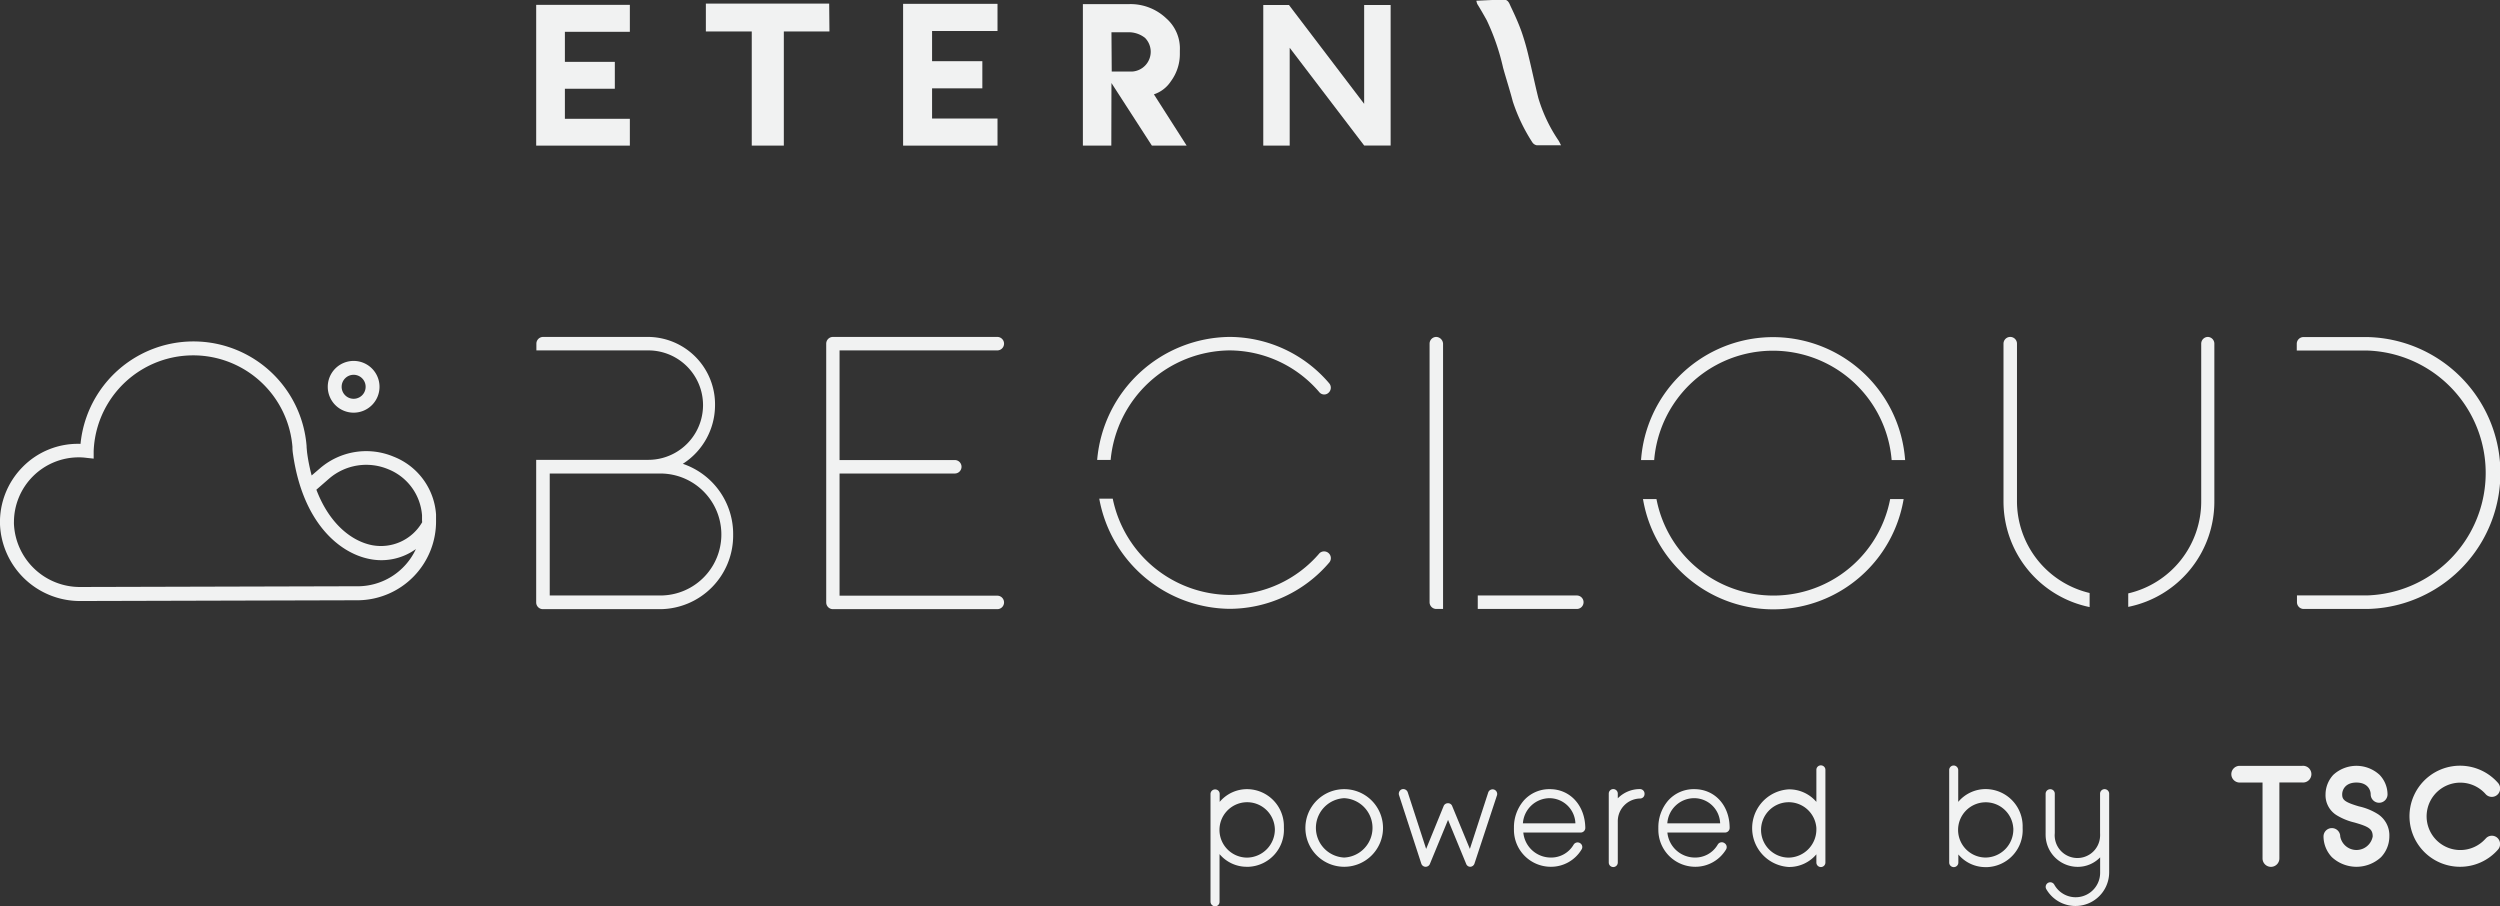 <svg id="becloud_logo" data-name="becloud logo" xmlns="http://www.w3.org/2000/svg" viewBox="0 0 371 134.5"><rect x="0" y="0" width="371" height="134.5" fill="#333333" stroke="none"/><defs><style>.cls-1{fill:#f1f2f2;}</style></defs><path class="cls-1" d="M58.42,67.77a10.51,10.51,0,0,0-10.9,1.7l-1.27,1.09a26.67,26.67,0,0,1-.65-3.2c-.05-.34-.07-.69-.1-1v-.15a16.84,16.84,0,0,0-33.55-.34A11.47,11.47,0,0,0,3.3,69.36,11.63,11.63,0,0,0,0,77.84a11.87,11.87,0,0,0,11.9,11.35l40.89-.11h.34A11.7,11.7,0,0,0,64.71,77.25c0-.3,0-.59,0-.89A9.94,9.94,0,0,0,58.42,67.77ZM52.81,87l-40.9.11a9.8,9.8,0,0,1-9.84-9.35,2.44,2.44,0,0,1,0-.27,9.62,9.62,0,0,1,9.62-9.62h0a8.23,8.23,0,0,1,1.1.07l1.11.12,0-1.11a14.78,14.78,0,0,1,29.5-.64v.15c0,.39.06.79.12,1.18C45,77.53,50.27,82,54.72,82.93a8.78,8.78,0,0,0,7-1.45A9.54,9.54,0,0,1,52.81,87Zm9.84-9.5a7.07,7.07,0,0,1-7.51,3.39c-2.91-.6-6.24-3.08-8.19-8.22L48.87,71a8.45,8.45,0,0,1,8.76-1.36,8,8,0,0,1,5,6.84c0,.24,0,.49,0,.74Z" transform="translate(0 0)"/><path class="cls-1" d="M52.48,61.24a3.84,3.84,0,1,0-3.84-3.84A3.84,3.84,0,0,0,52.48,61.24Zm0-5.62A1.78,1.78,0,1,1,50.7,57.4,1.78,1.78,0,0,1,52.48,55.62Z" transform="translate(0 0)"/><path class="cls-1" d="M220.63,3a33.68,33.68,0,0,1,2.43,7.06c.46,1.66,1,3.31,1.44,5a26,26,0,0,0,2.91,6.08,1,1,0,0,0,.65.42c1.15,0,2.3,0,3.6,0h0c-.16-.3-.25-.51-.37-.7a22.75,22.75,0,0,1-3-6.31c-.5-2-.93-4.1-1.43-6.13a35.8,35.8,0,0,0-1.06-3.71c-.45-1.26-1-2.48-1.58-3.69-.21-.43-.37-1.06-1-1.06-1.36,0-2.71.09-4.13.15a3,3,0,0,0,.14.49C219.75,1.43,220.2,2.23,220.63,3Z" transform="translate(0 0)"/><polygon class="cls-1" points="202.44 15.41 191.28 0.74 187.47 0.74 187.47 21.61 191.39 21.61 191.39 7.09 202.44 21.59 202.44 21.6 206.37 21.6 206.37 0.74 202.44 0.74 202.44 15.41"/><polygon class="cls-1" points="148.03 17.59 138.32 17.59 138.32 13.11 145.78 13.11 145.78 9.08 138.32 9.08 138.32 4.6 148.03 4.6 148.03 0.57 134.02 0.57 134.02 21.61 148.03 21.61 148.03 17.59"/><polygon class="cls-1" points="93.47 17.63 83.83 17.63 83.83 13.17 91.24 13.17 91.24 9.18 83.83 9.18 83.83 4.72 93.47 4.72 93.47 0.72 79.57 0.72 79.57 21.61 93.47 21.61 93.47 17.63"/><polygon class="cls-1" points="123.05 0.53 104.75 0.53 104.75 4.67 111.56 4.67 111.56 21.61 116.32 21.61 116.32 4.67 123.09 4.67 123.05 0.53"/><path class="cls-1" d="M164.94,12.32l6,9.29h5.16L171.24,14a4.82,4.82,0,0,0,2.52-1.94h0a6.79,6.79,0,0,0,1.33-4V7.51a5.94,5.94,0,0,0-2-4.77,7.71,7.71,0,0,0-5.5-2.13H160.7l0,21h4.22Zm0-7.53h2.37a3.91,3.91,0,0,1,2.61.83,2.94,2.94,0,0,1-1.94,5h-3Z" transform="translate(0 0)"/><path class="cls-1" d="M185.08,117.11A5.31,5.31,0,0,0,181,119v-1.2h0a.66.66,0,0,0-.68-.65.68.68,0,0,0-.68.66v16a.7.7,0,0,0,.68.69h0a.67.67,0,0,0,.66-.69v-7.06a5.27,5.27,0,0,0,4.1,1.88h.24a5.49,5.49,0,0,0,5.21-5.75h0v-.23A5.49,5.49,0,0,0,185.08,117.11Zm4.11,5.91a4.18,4.18,0,0,1-4.11,4.25,4.11,4.11,0,1,1,4.1-4.4S189.19,123,189.19,123Z" transform="translate(0 0)"/><path class="cls-1" d="M199.48,117.11a5.76,5.76,0,1,0,5.76,5.76A5.76,5.76,0,0,0,199.48,117.11Zm0,10.15a4.41,4.41,0,0,1,0-8.81h0a4.41,4.41,0,0,1,0,8.81Z" transform="translate(0 0)"/><path class="cls-1" d="M221.74,117.18a.69.69,0,0,0-.88.4l-2.73,8.4-2.63-6.37a.64.64,0,0,0-.62-.41.67.67,0,0,0-.64.41l-2.6,6.37-2.73-8.4a.7.7,0,0,0-.87-.45.7.7,0,0,0-.43.85l3.31,10.18a.68.68,0,0,0,.62.47.68.68,0,0,0,.66-.43l2.69-6.53,2.69,6.53a.65.65,0,0,0,.61.43h0a.69.69,0,0,0,.62-.47L222.16,118A.69.69,0,0,0,221.74,117.18Z" transform="translate(0 0)"/><path class="cls-1" d="M230,117.11a5.07,5.07,0,0,0-3.88,1.7,6.08,6.08,0,0,0-1.45,4.06,2.17,2.17,0,0,0,0,.26,5.47,5.47,0,0,0,5.45,5.5h0a5.29,5.29,0,0,0,4.58-2.56.67.67,0,0,0-.22-.95.69.69,0,0,0-.95.22,3.85,3.85,0,0,1-3.41,1.92,4.1,4.1,0,0,1-4.06-3.71h8.52a.69.69,0,0,0,.68-.68C235.22,119.52,233,117.11,230,117.11ZM226,122.18a4,4,0,0,1,3.95-3.73,3.87,3.87,0,0,1,3.84,3.73Z" transform="translate(0 0)"/><path class="cls-1" d="M243.39,117.1a4.58,4.58,0,0,0-3.31,1.37v-.7a.67.67,0,0,0-1.34,0V128a.67.67,0,0,0,1.34,0v-6.06a3.37,3.37,0,0,1,3.31-3.44h0a.66.66,0,0,0,.66-.68h0A.68.68,0,0,0,243.39,117.1Z" transform="translate(0 0)"/><path class="cls-1" d="M251.43,117.11a5.07,5.07,0,0,0-3.88,1.7,6.08,6.08,0,0,0-1.45,4.06,2.17,2.17,0,0,0,0,.26,5.48,5.48,0,0,0,5.45,5.5h0a5.32,5.32,0,0,0,4.59-2.56.69.69,0,0,0-.23-.95.69.69,0,0,0-1,.22,3.85,3.85,0,0,1-3.41,1.92,4.11,4.11,0,0,1-4.06-3.71H256a.69.69,0,0,0,.68-.68C256.68,119.52,254.48,117.11,251.43,117.11Zm-4,5.07a4,4,0,0,1,4-3.73,3.86,3.86,0,0,1,3.84,3.73Z" transform="translate(0 0)"/><path class="cls-1" d="M270.22,113.58a.66.66,0,0,0-.67.67V119a5.31,5.31,0,0,0-4.1-1.86,5.77,5.77,0,0,0,0,11.52,5.27,5.27,0,0,0,4.1-1.88V128h0a.67.67,0,1,0,1.34,0v-13.7h0A.67.67,0,0,0,270.22,113.58Zm-4.77,13.69a4.11,4.11,0,1,1,4.1-4.4V123A4.18,4.18,0,0,1,265.45,127.27Z" transform="translate(0 0)"/><path class="cls-1" d="M294.68,117.1A5.32,5.32,0,0,0,290.6,119v-4.71a.69.69,0,0,0-.68-.69h0a.67.67,0,0,0-.66.69V128h0a.68.68,0,0,0,1.36,0v-1.2a5.23,5.23,0,0,0,4.08,1.88h.24a5.49,5.49,0,0,0,5.22-5.75h0c0-.09,0-.17,0-.25A5.51,5.51,0,0,0,294.68,117.1Zm4.1,5.94a4.17,4.17,0,0,1-4.11,4.22,4.1,4.1,0,1,1,4.1-4.39A.91.91,0,0,1,298.78,123Z" transform="translate(0 0)"/><path class="cls-1" d="M312.33,117.11h0a.67.67,0,0,0-.68.66v5.87a4.17,4.17,0,0,1,0,.5,3.37,3.37,0,1,1-6.72-.5v-5.87h0a.66.66,0,0,0-.68-.65.68.68,0,0,0-.68.66v5.87a1.48,1.48,0,0,0,0,.21,4.76,4.76,0,0,0,4.74,4.78,4.61,4.61,0,0,0,3.35-1.41v2.29a3.63,3.63,0,0,1-6.8,1.77.68.68,0,1,0-1.2.64A5,5,0,0,0,313,129.5V117.77h0A.68.68,0,0,0,312.33,117.11Z" transform="translate(0 0)"/><path class="cls-1" d="M341.65,113.65h-9.28a1.24,1.24,0,0,0,0,2.48h3.39v11.26a1.25,1.25,0,0,0,2.5,0V116.12h3.4a1.24,1.24,0,1,0,0-2.47Z" transform="translate(0 0)"/><path class="cls-1" d="M352.92,120.84a8.84,8.84,0,0,0-2.84-1.17c-2.18-.64-2.5-1-2.5-1.79,0-.65.45-1.75,2.11-1.75s2.12,1.1,2.12,1.75a1.25,1.25,0,0,0,2.5,0,4.22,4.22,0,0,0-1.18-2.89,5.07,5.07,0,0,0-6.87,0,4.3,4.3,0,0,0-1.15,2.89,3.49,3.49,0,0,0,1.6,3.07,9.05,9.05,0,0,0,2.69,1.11c2.09.6,2.71.94,2.71,2.07a2.45,2.45,0,0,1-4.82,0,1.24,1.24,0,0,0-2.48,0,4.51,4.51,0,0,0,1.24,3.07,5.37,5.37,0,0,0,7.3,0,4.5,4.5,0,0,0,1.23-3.07A3.76,3.76,0,0,0,352.92,120.84Z" transform="translate(0 0)"/><path class="cls-1" d="M370.59,124.32l0,0a1.21,1.21,0,0,0-1.72.13c-.15.16-.3.31-.47.46a5,5,0,1,1,.47-7.06v0a1.23,1.23,0,0,0,1.74.09,1.25,1.25,0,0,0,.1-1.75,7.5,7.5,0,1,0-5.63,12.44h0a7.46,7.46,0,0,0,5.63-2.56A1.25,1.25,0,0,0,370.59,124.32Z" transform="translate(0 0)"/><path class="cls-1" d="M148,52a1,1,0,0,0,1-1v0a1,1,0,0,0-1-1H123.61a1,1,0,0,0-1,1V89.4a1,1,0,0,0,1,1H148a1,1,0,0,0,1-1,1,1,0,0,0-.95-1H124.59V70.27h17.1a1,1,0,0,0,1-1,1,1,0,0,0-1-1H124.59V52Z" transform="translate(0 0)"/><path class="cls-1" d="M101.33,68.83h0a10.32,10.32,0,0,0,4.78-8.68A10,10,0,0,0,96.21,50H80.6a1,1,0,0,0-1,1v1H96.21a8.12,8.12,0,0,1,0,16.24H79.57V89.4a1,1,0,0,0,1,1H98a10.92,10.92,0,0,0,10.8-11A11,11,0,0,0,101.33,68.83ZM98,88.37H81.58V70.27H98a9.05,9.05,0,0,1,0,18.1Z" transform="translate(0 0)"/><path class="cls-1" d="M213.15,90.37h1V51a1.06,1.06,0,0,0-1-1,1,1,0,0,0-1,1V89.4A1,1,0,0,0,213.15,90.37Z" transform="translate(0 0)"/><path class="cls-1" d="M219.3,90.37H234a1,1,0,0,0,1-1,1,1,0,0,0-1-1H219.3Z" transform="translate(0 0)"/><path class="cls-1" d="M182.45,52a17.61,17.61,0,0,1,13.32,6.18.94.94,0,0,0,.68.36.92.92,0,0,0,.72-.27,1,1,0,0,0,.08-1.39A19.49,19.49,0,0,0,182.45,50a19.94,19.94,0,0,0-19.63,18.25h2A17.91,17.91,0,0,1,182.45,52Z" transform="translate(0 0)"/><path class="cls-1" d="M197.26,83.48a1,1,0,0,0-.09-1.39h0a1,1,0,0,0-1.35,0l0,0a17.61,17.61,0,0,1-13.33,6.2A17.86,17.86,0,0,1,165.13,74h-2a19.87,19.87,0,0,0,19.36,16.35A19.51,19.51,0,0,0,197.26,83.48Z" transform="translate(0 0)"/><path class="cls-1" d="M261.72,50.08a19.65,19.65,0,0,0-18.19,18.19h1.95a17.68,17.68,0,0,1,35.24,0h2A19.66,19.66,0,0,0,261.72,50.08Z" transform="translate(0 0)"/><path class="cls-1" d="M259.82,88.06a17.63,17.63,0,0,1-14-14h-2a19.61,19.61,0,0,0,38.68,0h-2A17.64,17.64,0,0,1,259.82,88.06Z" transform="translate(0 0)"/><path class="cls-1" d="M310.1,88a14,14,0,0,1-10.78-13.69V51a1,1,0,0,0-1-1,1,1,0,0,0-1,1V74.35A16,16,0,0,0,310.1,90.09Z" transform="translate(0 0)"/><path class="cls-1" d="M327.66,50a1,1,0,0,0-1,1V74.35a14,14,0,0,1-10.83,13.71v2a15.93,15.93,0,0,0,12.78-15.74V51A1,1,0,0,0,327.66,50Z" transform="translate(0 0)"/><path class="cls-1" d="M341.84,90.37h9.49a20.18,20.18,0,0,0,0-40.35h-9.49a1,1,0,0,0-1,1v1h10.46a18.18,18.18,0,0,1,0,36.34H340.87v1A1,1,0,0,0,341.84,90.37Z" transform="translate(0 0)"/></svg>